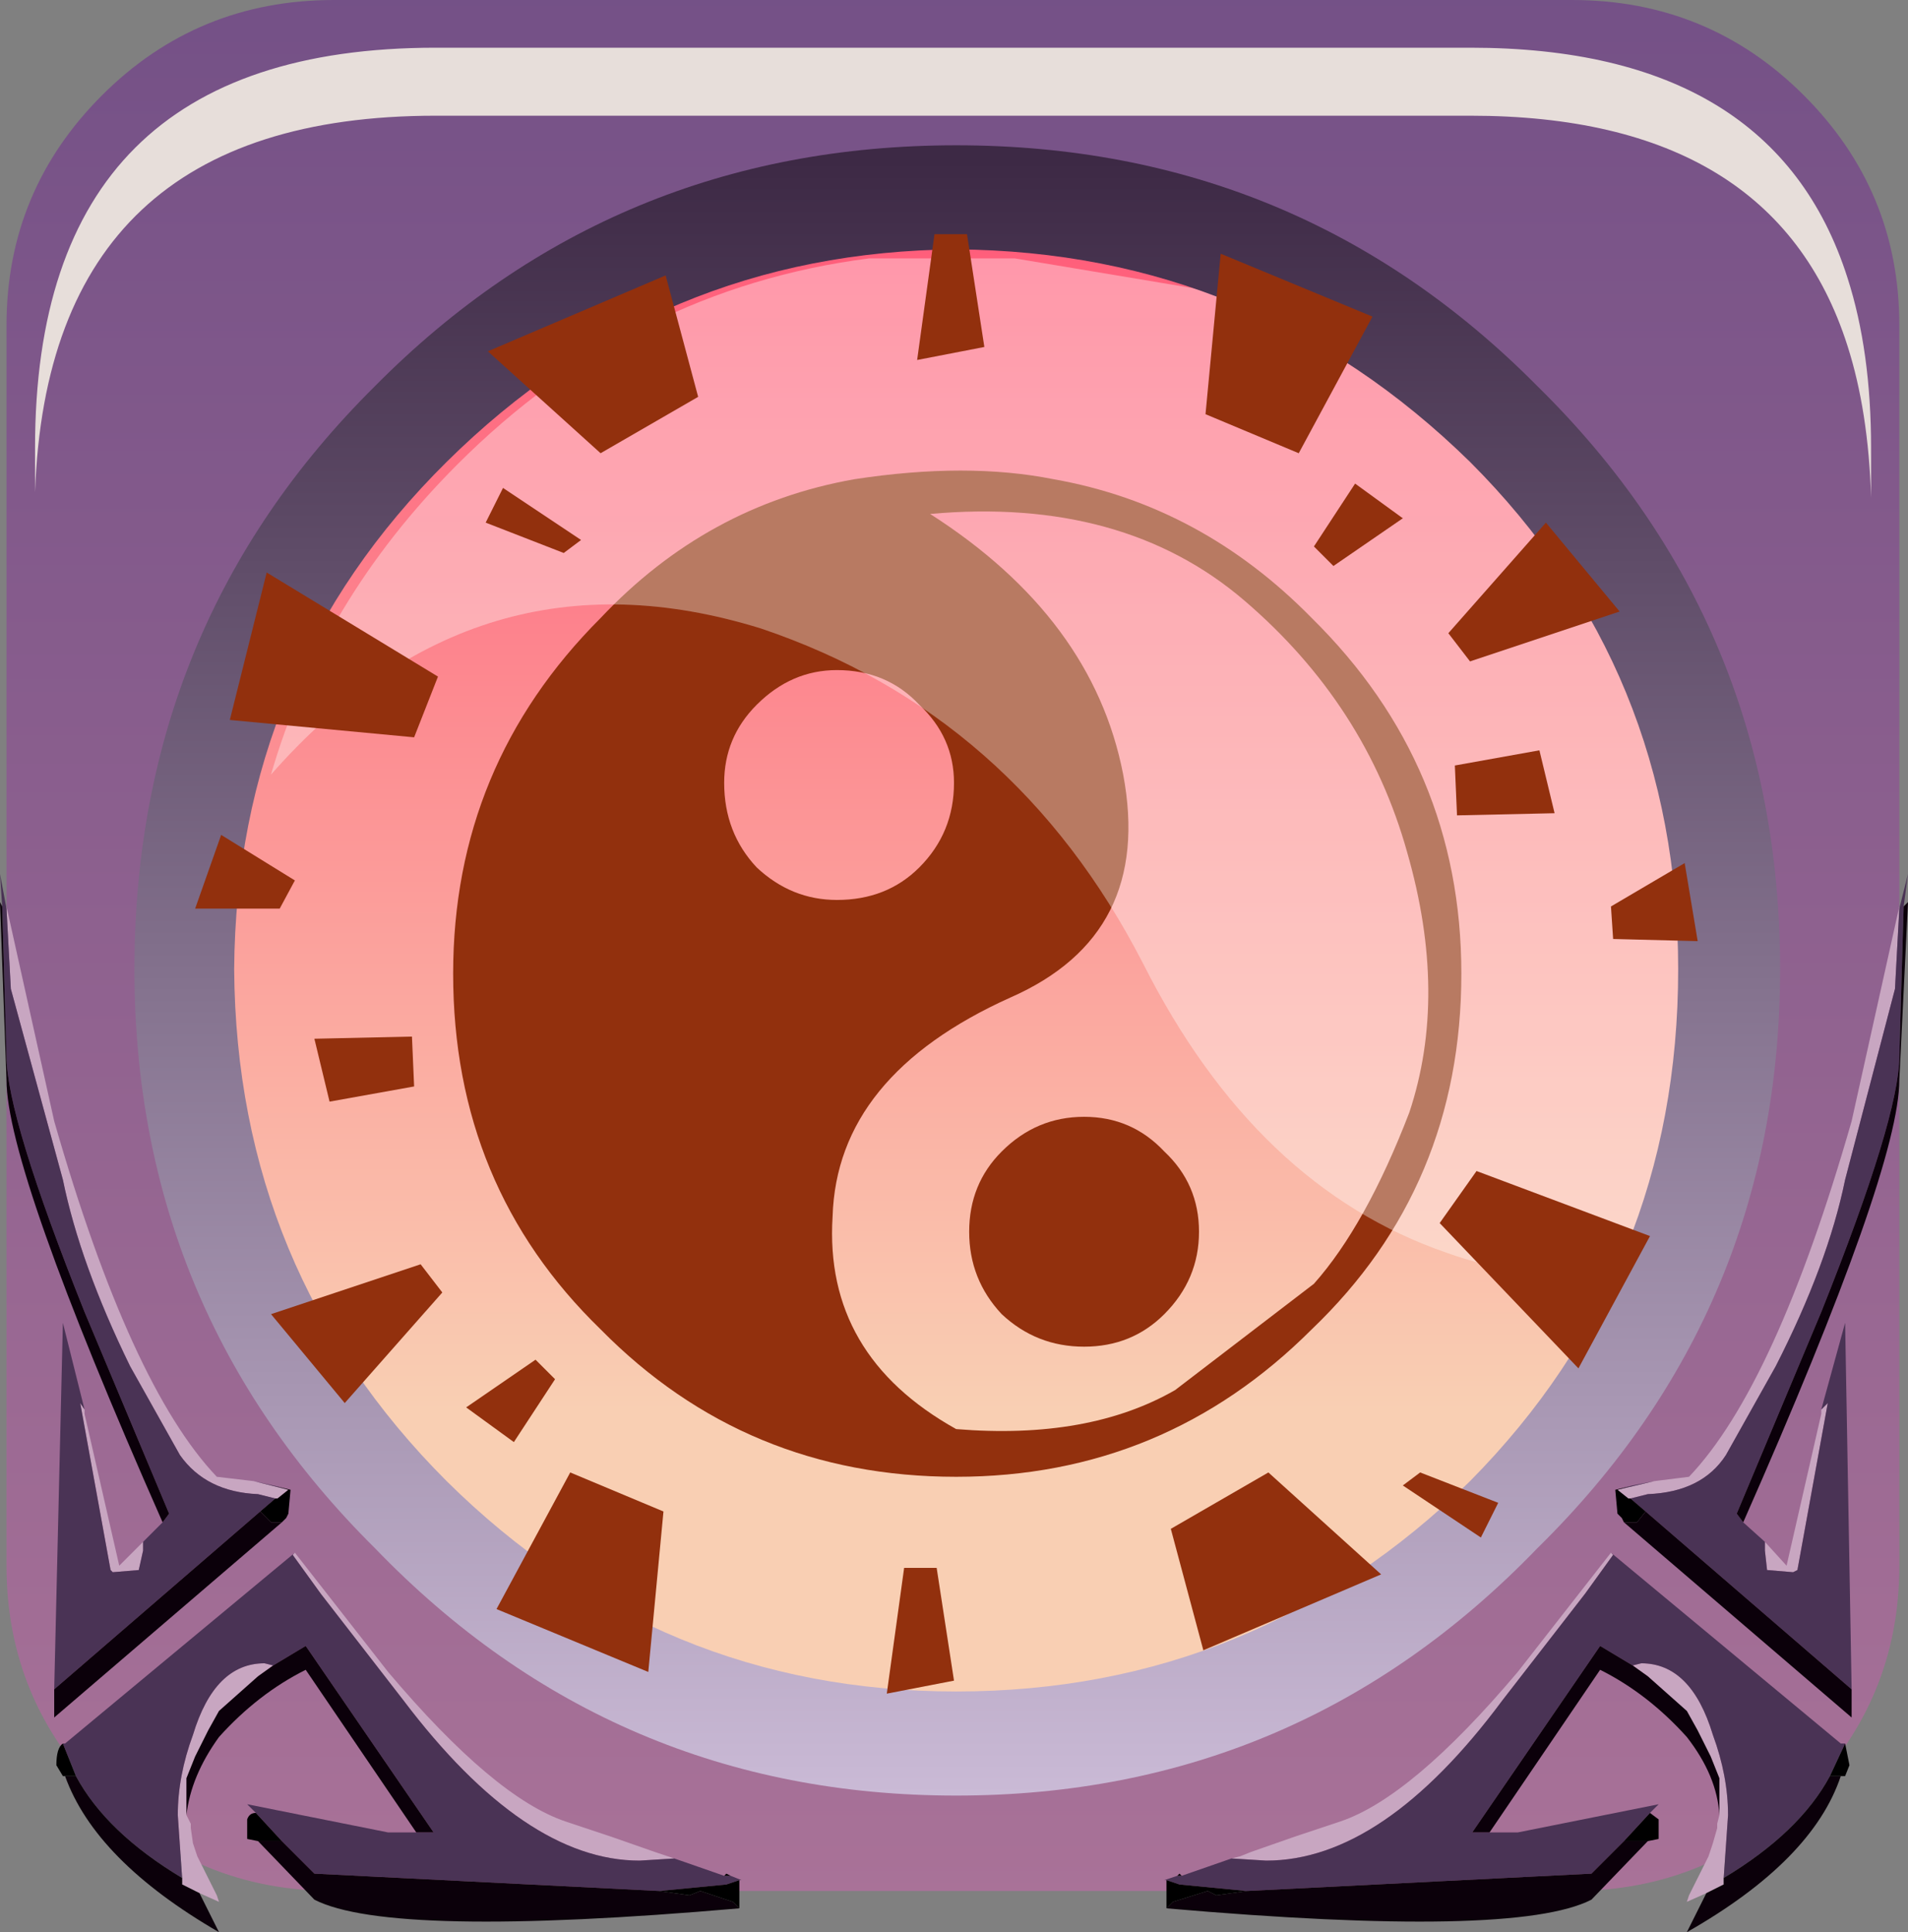 <?xml version="1.0" encoding="UTF-8" standalone="no"?>
<svg xmlns:xlink="http://www.w3.org/1999/xlink" height="66.825px" width="66.0px" xmlns="http://www.w3.org/2000/svg">
  <rect width="100%" height="100%" fill="#808080" stroke="none"/>
  <g transform="matrix(1.5, 0.0, 0.0, 1.5, 0.0, 0.075)">
    <use height="43.6" transform="matrix(1.0, 0.0, 0.0, 1.0, 0.15, -0.05)" width="43.65" xlink:href="#shape0"/>
    <use height="20.15" transform="matrix(1.159, 0.0, 0.0, 1.161, 6.25, 5.85)" width="28.2" xlink:href="#sprite0"/>
    <use height="41.2" transform="matrix(1.0, 0.0, 0.0, 1.0, 0.0, 3.3)" width="44.0" xlink:href="#shape2"/>
    <use height="8.6" transform="matrix(1.208, 0.0, 0.0, 1.206, 0.808, 1.05)" width="35.05" xlink:href="#sprite1"/>
    <use height="33.65" transform="matrix(1.0, 0.0, 0.0, 1.0, 4.5, 5.35)" width="34.65" xlink:href="#shape4"/>
  </g>
  <defs>
    <g id="shape0" transform="matrix(1.0, 0.0, 0.0, 1.0, -0.15, 0.05)">
      <path d="M27.15 12.7 Q27.15 13.3 26.55 13.3 25.9 13.3 25.9 12.7 25.9 12.2 26.55 12.2 27.15 12.2 27.15 12.7" fill="#664411" fill-rule="evenodd" stroke="none"/>
      <path d="M36.25 -0.05 Q39.4 -0.05 41.6 2.15 43.8 4.35 43.8 7.45 L43.8 36.05 Q43.8 39.15 41.6 41.35 39.4 43.55 36.25 43.55 L7.7 43.55 Q4.55 43.55 2.35 41.35 0.15 39.15 0.15 36.05 L0.15 7.45 Q0.15 4.35 2.35 2.15 4.55 -0.05 7.7 -0.05 L36.25 -0.05" fill="url(#gradient0)" fill-rule="evenodd" stroke="none"/>
      <path d="M39.95 22.45 Q39.95 30.0 34.6 35.3 29.3 40.6 21.75 40.6 14.25 40.6 9.0 35.3 3.65 30.0 3.65 22.45 3.65 14.95 9.0 9.65 14.25 4.3 21.75 4.3 29.3 4.3 34.6 9.65 39.95 14.95 39.95 22.45" fill="url(#gradient1)" fill-rule="evenodd" stroke="none"/>
      <path d="M30.3 29.55 Q31.5 28.2 32.5 25.6 33.4 22.9 32.45 19.6 31.5 16.2 28.7 13.8 25.9 11.4 21.45 11.8 25.2 14.2 25.9 17.8 26.6 21.5 23.3 22.95 19.3 24.75 19.2 28.0 19.0 31.2 22.05 32.9 25.1 33.15 27.1 32.0 L30.3 29.55 M22.0 18.0 Q22.0 16.95 21.2 16.2 20.45 15.4 19.3 15.4 18.25 15.4 17.45 16.2 16.7 16.95 16.7 18.0 16.7 19.15 17.45 19.95 18.25 20.7 19.3 20.7 20.45 20.7 21.2 19.95 22.0 19.15 22.0 18.0 M24.3 11.0 Q27.7 11.6 30.25 14.2 33.7 17.6 33.7 22.4 33.7 27.3 30.25 30.6 26.85 34.0 22.05 34.0 17.2 34.0 13.85 30.6 10.45 27.3 10.45 22.4 10.45 17.6 13.85 14.2 16.3 11.6 19.7 11.0 22.3 10.6 24.3 11.0" fill="#92300d" fill-rule="evenodd" stroke="none"/>
      <path d="M27.65 28.35 Q27.65 29.45 26.85 30.25 26.1 31.0 25.0 31.0 23.9 31.0 23.1 30.25 22.35 29.45 22.35 28.35 22.35 27.25 23.1 26.5 23.9 25.7 25.0 25.7 26.1 25.7 26.85 26.5 27.65 27.25 27.65 28.35" fill="#92300d" fill-rule="evenodd" stroke="none"/>
    </g>
    <linearGradient gradientTransform="matrix(0.0, -0.055, -0.055, 0.0, 21.95, 18.1)" gradientUnits="userSpaceOnUse" id="gradient0" spreadMethod="pad" x1="-819.2" x2="819.2">
      <stop offset="0.012" stop-color="#bf809f"/>
      <stop offset="1.0" stop-color="#543c7c"/>
    </linearGradient>
    <linearGradient gradientTransform="matrix(0.0, -0.017, -0.017, 0.0, 21.7, 18.9)" gradientUnits="userSpaceOnUse" id="gradient1" spreadMethod="pad" x1="-819.2" x2="819.2">
      <stop offset="0.012" stop-color="#f9cfb3"/>
      <stop offset="1.0" stop-color="#ff5b79"/>
    </linearGradient>
    <g id="sprite0" transform="matrix(1.0, 0.0, 0.0, 1.0, 0.0, 0.0)">
      <use height="20.15" transform="matrix(1.0, 0.0, 0.0, 1.0, 0.0, 0.0)" width="28.2" xlink:href="#shape1"/>
    </g>
    <g id="shape1" transform="matrix(1.0, 0.0, 0.0, 1.0, 0.0, 0.0)">
      <path d="M27.4 18.95 Q26.2 20.8 23.4 19.8 19.6 18.5 17.35 14.05 14.8 9.1 9.75 7.4 4.1 5.65 0.0 10.3 1.0 6.85 3.7 4.15 7.2 0.65 11.9 0.05 L14.8 0.05 18.4 0.65 Q21.55 1.65 24.05 4.15 28.2 8.3 28.2 14.25 28.2 16.45 27.65 18.45 L27.4 18.95" fill="#ffffff" fill-opacity="0.196" fill-rule="evenodd" stroke="none"/>
      <path d="M27.4 18.95 Q26.2 20.8 23.4 19.8 19.6 18.5 17.35 14.05 14.8 9.1 9.75 7.4 4.1 5.65 0.0 10.3 1.0 6.85 3.7 4.15 7.2 0.65 11.9 0.05 L14.8 0.05 18.4 0.65 Q21.55 1.65 24.05 4.15 28.2 8.3 28.2 14.25 28.2 16.45 27.65 18.45 L27.4 18.95" fill="#ffffff" fill-opacity="0.196" fill-rule="evenodd" stroke="none"/>
    </g>
    <g id="shape2" transform="matrix(1.0, 0.0, 0.0, 1.0, 0.0, -3.3)">
      <path d="M40.7 35.5 L41.2 36.05 42.0 32.55 42.0 32.45 42.15 32.3 41.45 36.15 41.35 36.2 40.75 36.15 40.7 35.7 40.7 35.5 M38.15 34.1 L38.95 34.0 Q40.95 31.9 42.7 25.8 L43.8 20.85 43.8 20.9 43.7 22.75 42.55 27.15 Q42.15 29.1 40.95 31.45 L39.8 33.5 Q39.25 34.35 38.0 34.4 L37.6 34.5 37.55 34.5 37.3 34.3 38.15 34.1 M37.15 35.75 L37.2 35.8 36.55 36.7 34.65 39.15 Q31.9 42.85 29.2 42.85 L28.4 42.8 28.6 42.75 28.85 42.65 29.85 42.3 30.9 41.95 Q32.55 41.4 35.0 38.5 L37.15 35.75 M37.65 38.35 L37.85 38.3 Q39.0 38.3 39.5 39.95 39.85 40.9 39.85 41.8 L39.75 43.25 39.75 43.4 39.35 43.6 38.9 43.8 38.95 43.65 39.4 42.75 39.5 42.45 39.6 42.1 39.6 42.05 39.6 42.0 39.65 41.8 39.65 40.95 39.45 40.45 39.15 39.85 38.9 39.4 38.0 38.6 37.65 38.35 M0.15 20.9 L0.15 20.85 1.25 25.8 Q3.0 31.9 5.0 34.0 L5.85 34.1 6.65 34.3 6.4 34.5 6.35 34.5 5.95 34.4 Q4.75 34.35 4.15 33.5 L3.0 31.45 Q1.85 29.1 1.45 27.15 L0.25 22.75 0.15 20.9 M1.95 32.45 L1.95 32.55 2.75 36.05 3.3 35.5 3.3 35.7 3.2 36.15 2.6 36.2 2.55 36.15 1.85 32.3 1.95 32.45 M15.55 42.8 L14.75 42.85 Q12.1 42.85 9.3 39.15 L7.4 36.7 6.75 35.8 6.8 35.75 8.95 38.5 Q11.4 41.4 13.05 41.95 L14.1 42.3 15.1 42.65 15.4 42.75 15.55 42.8 M4.2 43.25 L4.1 41.8 Q4.1 40.9 4.45 39.95 4.95 38.3 6.1 38.3 L6.3 38.35 5.95 38.6 5.05 39.4 4.8 39.85 4.5 40.45 4.3 40.95 4.3 41.8 4.4 42.0 4.4 42.05 4.4 42.1 4.45 42.45 4.55 42.75 5.0 43.65 5.05 43.8 4.6 43.6 4.2 43.4 4.2 43.25" fill="#c8a6c1" fill-rule="evenodd" stroke="none"/>
      <path d="M40.2 35.05 L40.7 35.5 40.7 35.7 40.75 36.15 41.35 36.2 41.45 36.15 42.15 32.3 42.0 32.45 42.55 30.45 42.7 38.9 37.95 34.8 37.6 34.5 38.0 34.4 Q39.25 34.35 39.8 33.5 L40.95 31.45 Q42.15 29.1 42.55 27.15 L43.7 22.75 43.8 20.9 44.0 20.1 43.9 20.85 43.8 24.3 Q43.8 25.7 42.0 30.2 L40.05 34.85 40.2 35.05 M37.65 34.2 L38.15 34.1 37.3 34.3 37.65 34.2 M28.4 42.8 L29.2 42.85 Q31.9 42.85 34.65 39.15 L36.55 36.7 37.2 35.8 37.15 35.75 42.45 40.15 42.55 40.15 42.2 40.9 Q41.5 42.2 39.75 43.25 L39.85 41.8 Q39.85 40.9 39.5 39.95 39.0 38.3 37.85 38.3 L37.65 38.35 36.9 37.9 33.95 42.2 34.35 42.2 35.0 42.2 38.25 41.55 38.05 41.75 37.45 42.4 36.7 43.15 28.75 43.55 27.2 43.4 26.9 43.3 26.85 43.3 27.15 43.2 27.25 43.2 28.4 42.8 M0.05 20.85 L0.0 20.1 0.15 20.9 0.25 22.75 1.45 27.15 Q1.85 29.1 3.0 31.45 L4.15 33.5 Q4.75 34.35 5.95 34.4 L6.35 34.5 6.0 34.8 1.25 38.9 1.45 30.45 1.95 32.45 1.85 32.3 2.55 36.15 2.6 36.2 3.2 36.15 3.3 35.7 3.3 35.5 3.75 35.05 3.9 34.85 1.95 30.2 Q0.15 25.7 0.15 24.3 L0.05 20.85 M5.85 34.1 L6.3 34.2 6.65 34.3 5.85 34.1 M6.8 35.75 L6.75 35.8 7.4 36.7 9.3 39.15 Q12.1 42.85 14.75 42.85 L15.55 42.8 16.7 43.2 16.85 43.2 17.1 43.3 17.05 43.3 16.75 43.4 15.2 43.55 7.25 43.15 6.5 42.4 5.9 41.75 5.7 41.55 8.95 42.2 9.6 42.2 10.0 42.2 7.05 37.9 6.3 38.35 6.1 38.3 Q4.95 38.3 4.45 39.95 4.1 40.9 4.1 41.8 L4.2 43.25 Q2.45 42.2 1.75 40.9 L1.45 40.15 1.5 40.15 6.8 35.75" fill="#4a3355" fill-rule="evenodd" stroke="none"/>
      <path d="M43.9 20.85 L44.0 20.75 43.8 24.85 Q43.8 26.9 40.2 35.05 L40.05 34.85 42.0 30.2 Q43.8 25.7 43.8 24.3 L43.9 20.85 M42.7 38.9 L42.7 39.55 37.45 35.05 37.75 35.05 37.95 34.8 42.7 38.9 M28.75 43.55 L36.7 43.15 37.45 42.4 38.0 42.4 36.7 43.75 Q34.95 44.65 26.9 43.95 L27.05 43.8 27.85 43.55 28.05 43.65 28.75 43.55 M34.35 42.2 L33.95 42.2 36.9 37.9 37.65 38.35 38.0 38.6 38.9 39.4 39.15 39.85 39.45 40.45 39.65 40.95 39.65 41.8 Q39.6 40.9 38.9 40.0 38.0 39.0 36.9 38.45 L34.35 42.2 M39.75 43.25 Q41.5 42.2 42.2 40.9 L42.45 40.9 Q41.8 42.85 38.9 44.5 L39.35 43.6 39.75 43.4 39.75 43.25 M6.5 35.05 L1.25 39.55 1.25 38.9 6.0 34.8 6.25 35.05 6.5 35.05 M3.75 35.05 Q0.15 26.9 0.15 24.85 L0.0 20.75 0.05 20.85 0.15 24.3 Q0.15 25.7 1.95 30.2 L3.9 34.85 3.75 35.05 M1.75 40.9 Q2.45 42.2 4.2 43.25 L4.2 43.4 4.6 43.6 5.05 44.5 Q2.2 42.85 1.5 40.9 L1.75 40.9 M6.3 38.35 L7.05 37.9 10.0 42.2 9.6 42.2 7.05 38.45 Q5.95 39.0 5.05 40.0 4.4 40.9 4.3 41.8 L4.3 40.95 4.5 40.45 4.8 39.85 5.05 39.4 5.95 38.6 6.3 38.35 M6.5 42.4 L7.25 43.15 15.2 43.55 15.9 43.65 16.15 43.55 16.9 43.8 17.05 43.95 Q9.0 44.65 7.25 43.75 L5.95 42.4 6.5 42.4" fill="#0b000a" fill-rule="evenodd" stroke="none"/>
      <path d="M37.45 35.05 L37.4 34.95 37.3 34.85 37.25 34.3 37.65 34.2 37.3 34.3 37.55 34.5 37.6 34.5 37.95 34.8 37.75 35.05 37.45 35.05 M27.25 43.2 L27.15 43.2 27.2 43.15 27.25 43.2 M26.9 43.3 L27.2 43.4 28.75 43.55 28.05 43.65 27.85 43.55 27.05 43.8 26.9 43.95 26.9 43.3 M37.45 42.4 L38.05 41.75 38.25 41.9 38.25 42.35 38.0 42.4 37.45 42.4 M42.2 40.9 L42.55 40.15 42.65 40.65 42.55 40.9 42.45 40.9 42.2 40.9 M6.3 34.2 L6.7 34.3 6.65 34.85 6.6 34.95 6.5 35.05 6.25 35.05 6.0 34.8 6.35 34.5 6.4 34.5 6.65 34.3 6.3 34.2 M1.45 40.15 L1.75 40.9 1.5 40.9 1.45 40.9 1.3 40.65 Q1.3 40.25 1.45 40.15 M5.9 41.75 L6.5 42.4 5.95 42.4 5.7 42.35 5.7 41.9 Q5.75 41.75 5.9 41.75 M15.2 43.55 L16.75 43.4 17.05 43.3 17.05 43.95 16.9 43.8 16.15 43.55 15.9 43.65 15.2 43.55 M16.85 43.2 L16.7 43.2 16.75 43.15 16.85 43.2" fill="#000000" fill-rule="evenodd" stroke="none"/>
      <path d="M33.9 10.6 Q28.95 5.75 22.05 5.7 15.2 5.75 10.3 10.6 5.45 15.4 5.4 22.3 5.45 29.25 10.3 34.1 15.2 38.95 22.05 38.95 28.95 38.95 33.9 34.1 38.7 29.25 38.7 22.3 38.7 15.4 33.9 10.6 M41.05 22.3 Q41.05 30.15 35.45 35.65 29.95 41.35 22.05 41.35 14.15 41.35 8.65 35.65 3.1 30.15 3.1 22.3 3.1 14.35 8.65 8.85 14.15 3.3 22.05 3.3 29.95 3.3 35.45 8.85 41.05 14.35 41.05 22.3" fill="url(#gradient2)" fill-rule="evenodd" stroke="none"/>
    </g>
    <linearGradient gradientTransform="matrix(0.0, 0.023, -0.023, 0.0, 22.05, 22.5)" gradientUnits="userSpaceOnUse" id="gradient2" spreadMethod="pad" x1="-819.2" x2="819.2">
      <stop offset="0.0" stop-color="#3d2945"/>
      <stop offset="1.0" stop-color="#cabad6"/>
    </linearGradient>
    <g id="sprite1" transform="matrix(1.0, 0.0, 0.0, 1.0, 0.2, 0.0)">
      <use height="8.6" transform="matrix(1.0, 0.0, 0.0, 1.0, -0.2, 0.0)" width="35.05" xlink:href="#shape3"/>
    </g>
    <g id="shape3" transform="matrix(1.0, 0.0, 0.0, 1.0, 0.2, 0.0)">
      <path d="M34.85 8.6 Q34.8 6.95 34.4 5.7 33.0 1.3 27.2 1.3 L7.45 1.3 Q0.05 1.3 -0.2 8.5 L-0.2 7.65 Q-0.2 0.0 7.45 0.0 L27.2 0.0 Q33.0 0.0 34.4 4.4 34.85 5.8 34.85 7.65 L34.85 8.6" fill="#e7deda" fill-rule="evenodd" stroke="none"/>
    </g>
    <g id="shape4" transform="matrix(1.0, 0.0, 0.0, 1.0, -4.5, -5.35)">
      <path d="M21.55 5.35 L22.3 5.35 22.7 7.95 21.15 8.25 21.55 5.35 M30.75 13.0 L30.3 12.55 31.25 11.1 32.35 11.9 30.75 13.0 M27.8 9.5 L28.15 5.8 31.65 7.25 29.95 10.4 27.8 9.5 M33.9 15.2 L33.4 14.55 35.65 12.0 37.35 14.05 33.9 15.2 M37.2 21.6 L37.15 20.85 38.85 19.85 39.15 21.65 37.2 21.6 M35.85 18.7 L33.6 18.75 33.55 17.6 35.5 17.25 35.85 18.7 M16.1 9.1 L13.85 10.4 11.25 8.05 15.35 6.3 16.1 9.1 M11.2 12.0 L11.6 11.2 13.4 12.4 13.0 12.7 11.2 12.0 M9.55 16.95 L5.3 16.55 6.15 13.15 10.1 15.55 9.55 16.95 M9.5 23.85 L9.55 25.0 7.6 25.35 7.25 23.9 9.5 23.85 M5.1 19.2 L6.8 20.25 6.45 20.9 4.5 20.9 5.1 19.2 M12.35 31.3 L12.8 31.75 11.85 33.2 10.75 32.4 12.35 31.3 M15.3 34.8 L14.95 38.5 11.45 37.05 13.15 33.9 15.3 34.8 M34.05 26.95 L38.05 28.45 36.4 31.5 33.2 28.15 34.05 26.95 M7.95 32.3 L6.25 30.25 9.7 29.1 10.2 29.75 7.95 32.3 M34.55 34.6 L34.15 35.4 32.35 34.2 32.75 33.9 34.55 34.6 M29.25 33.9 L31.85 36.25 27.75 38.0 27.0 35.2 29.25 33.9 M20.85 36.1 L21.6 36.1 22.0 38.7 20.45 39.0 20.85 36.1" fill="#92300d" fill-rule="evenodd" stroke="none"/>
    </g>
  </defs>
</svg>
